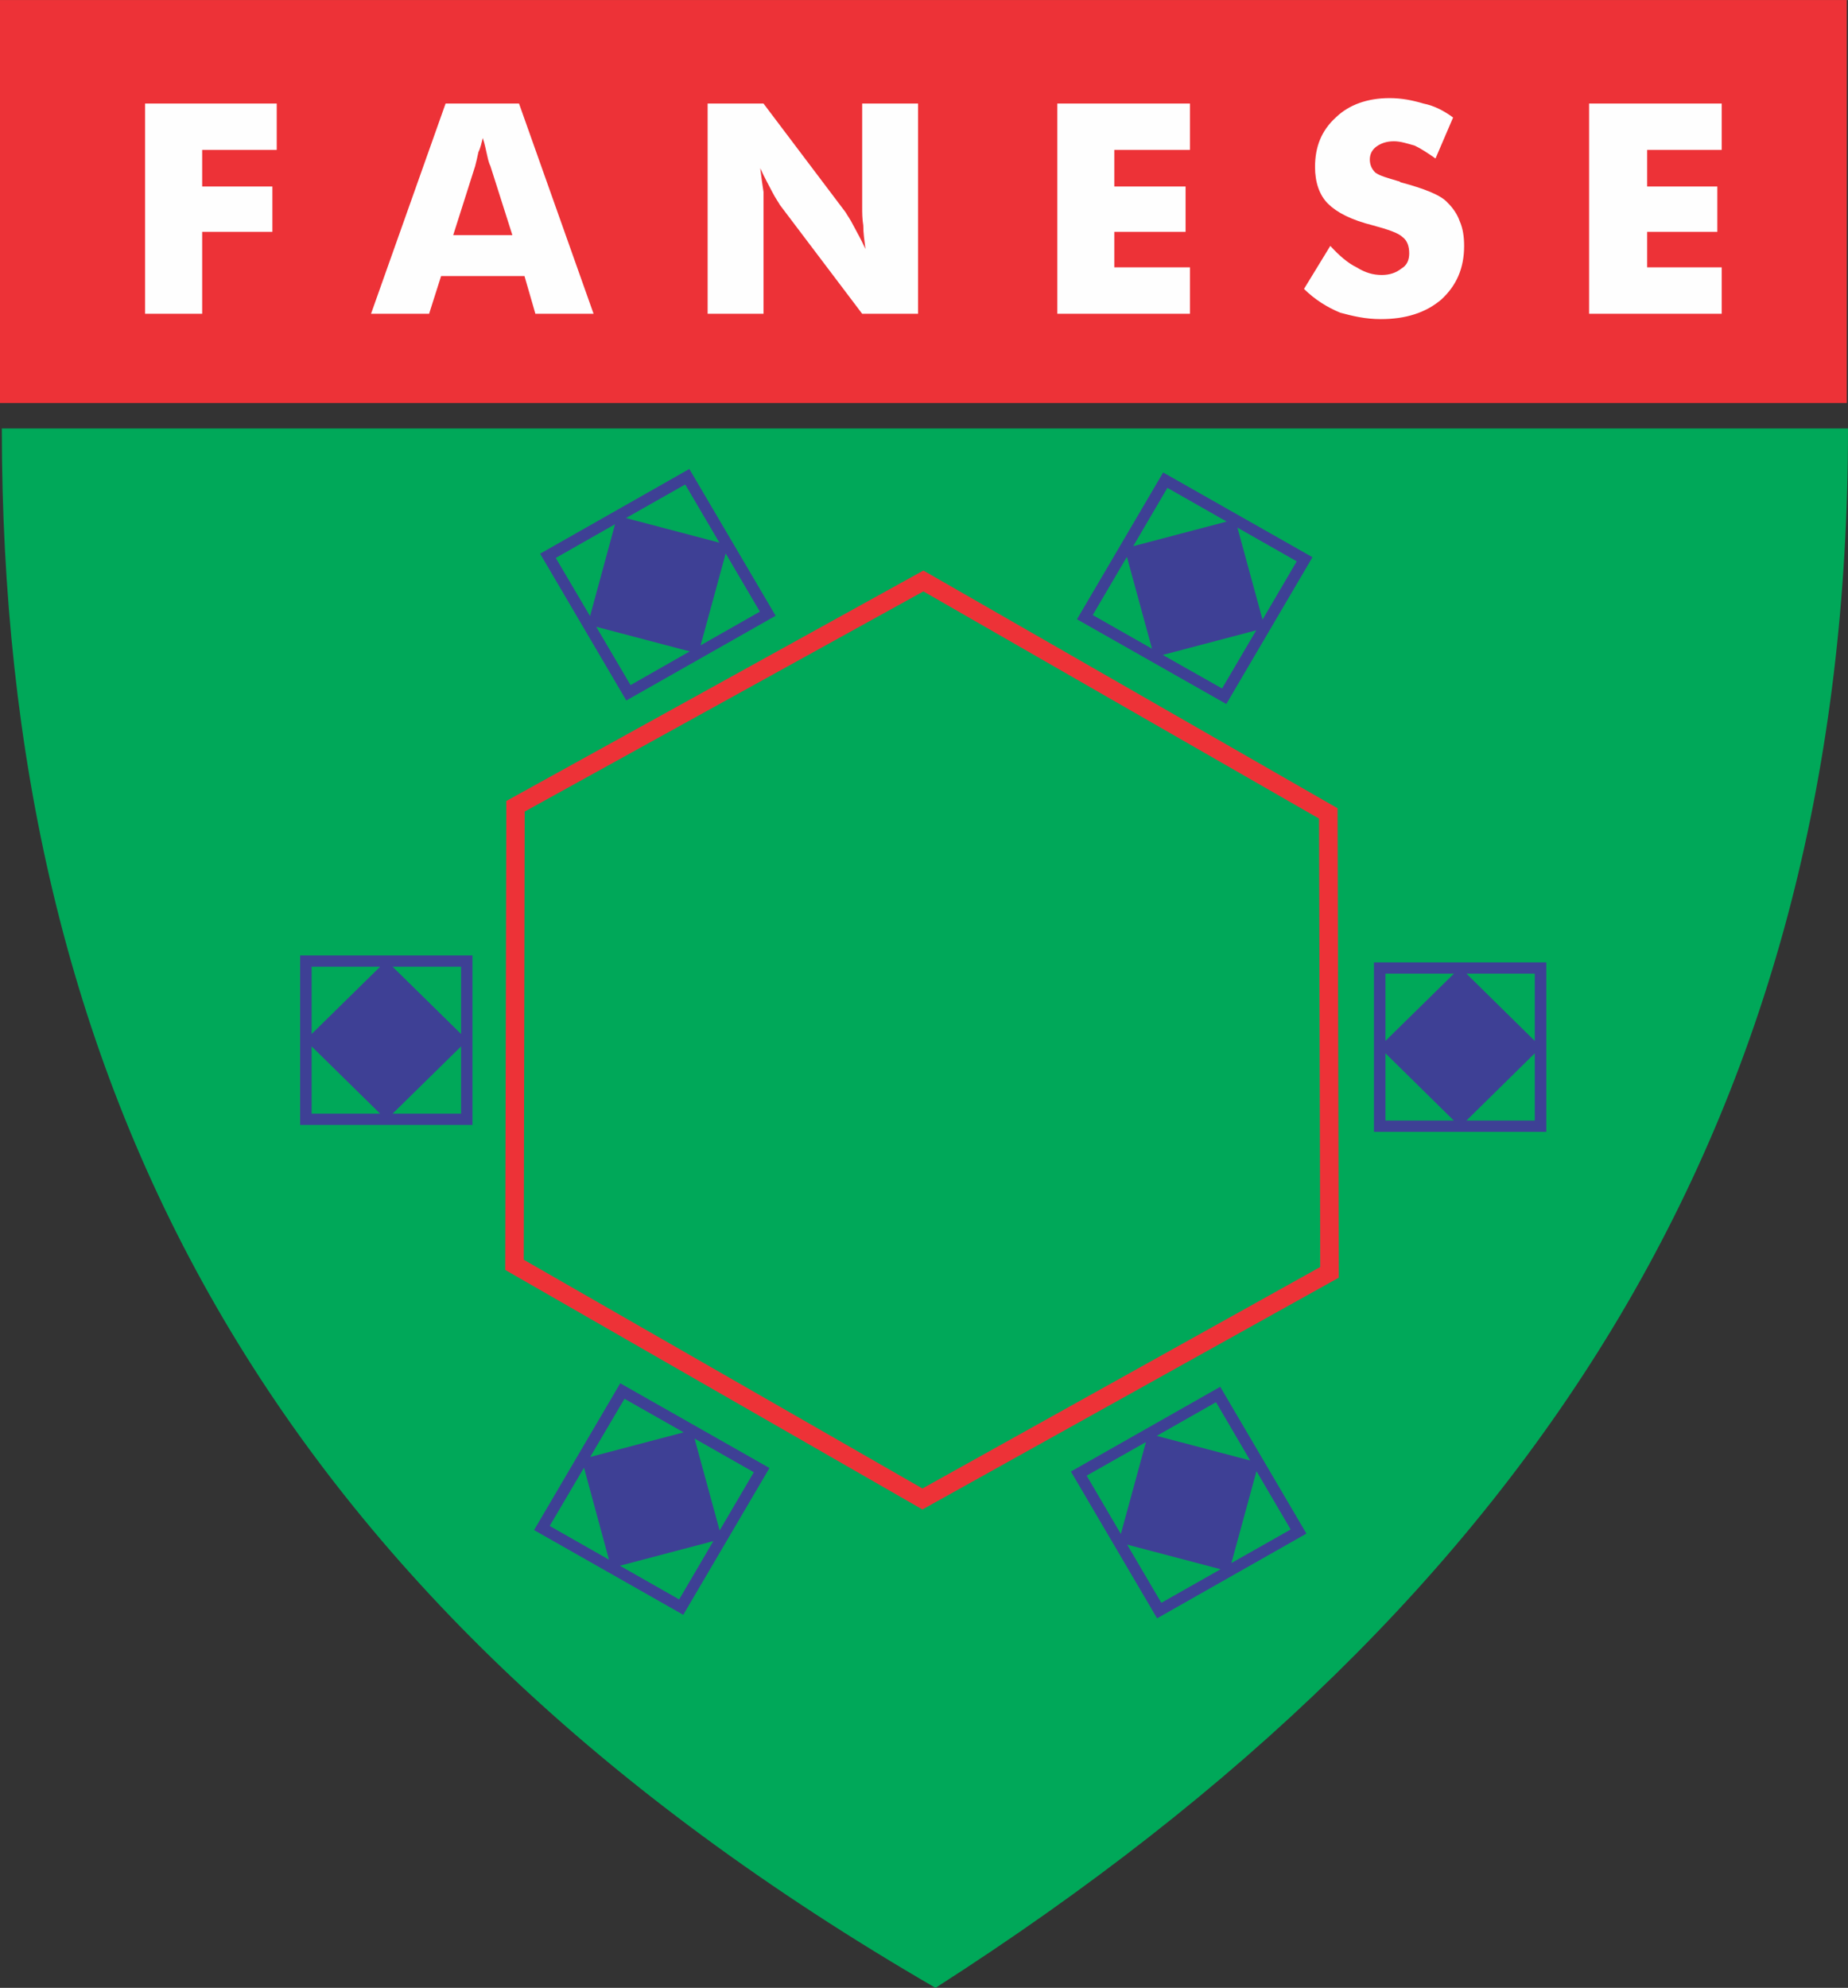 <?xml version="1.0" encoding="UTF-8"?>
<!DOCTYPE svg PUBLIC "-//W3C//DTD SVG 1.1//EN" "http://www.w3.org/Graphics/SVG/1.1/DTD/svg11.dtd">
<!-- Creator: CorelDRAW X7 -->
<svg xmlns="http://www.w3.org/2000/svg" xml:space="preserve" width="152.457mm" height="163.973mm" version="1.1" style="shape-rendering:geometricPrecision; text-rendering:geometricPrecision; image-rendering:optimizeQuality; fill-rule:evenodd; clip-rule:evenodd"
viewBox="0 0 15246 16397"
 xmlns:xlink="http://www.w3.org/1999/xlink">
 <rect x="0" y="0" width="15246" height="16397" fill="#333333" stroke="none"/>
 <defs>
  <style type="text/css">
   <![CDATA[
    .fil1 {fill:#FEFEFE}
    .fil0 {fill:#ED3237}
    .fil2 {fill:#00A859}
    .fil3 {fill:#3E4095}
   ]]>
  </style>
 </defs>
 <g id="Camada_x0020_1">
  <g id="_363454648">
   <g>
    <polygon class="fil0" points="0,0 15236,0 15236,3324 0,3324 "/>
    <path class="fil1" d="M1197 2588l0 -1734 1086 0 0 382 -615 0 0 302 579 0 0 374 -579 0 0 676 -471 0zm2542 -649l0 0 488 0 -181 -569c-9,-18 -18,-45 -27,-89 -9,-36 -18,-89 -36,-143 -9,36 -18,80 -36,116 -9,44 -18,80 -27,116l-181 569zm-678 649l0 0 615 -1734 606 0 615 1734 -480 0 -90 -311 -688 0 -99 311 -479 0zm2777 0l0 0 0 -1734 461 0 678 898c9,18 36,53 63,107 28,53 64,115 100,195 -9,-71 -18,-133 -18,-195 -9,-54 -9,-107 -9,-143l0 -862 461 0 0 1734 -461 0 -679 -898c-9,-18 -36,-54 -63,-107 -27,-53 -63,-116 -99,-196 9,71 18,143 27,196 0,53 0,107 0,151l0 854 -461 0zm2885 0l0 0 0 -1734 1094 0 0 382 -624 0 0 302 588 0 0 374 -588 0 0 293 624 0 0 383 -1094 0zm2252 -560l0 0c73,80 145,142 217,177 73,45 136,63 208,63 64,0 118,-18 163,-54 45,-26 63,-71 63,-124 0,-62 -18,-107 -54,-134 -36,-35 -117,-62 -244,-97 -181,-45 -299,-107 -371,-178 -72,-71 -108,-178 -108,-303 0,-169 54,-302 171,-409 109,-106 263,-160 444,-160 99,0 190,18 280,45 91,18 172,62 244,115l-145 338c-63,-44 -117,-80 -171,-106 -64,-18 -118,-36 -172,-36 -63,0 -109,18 -145,44 -36,27 -54,63 -54,107 0,45 18,80 45,107 36,27 99,44 190,71 0,0 9,0 18,9 199,53 335,107 389,169 45,44 81,98 99,151 28,62 37,133 37,205 0,186 -64,329 -190,444 -127,107 -290,160 -498,160 -126,0 -235,-26 -334,-53 -109,-45 -208,-107 -299,-196l217 -355zm2135 560l0 0 0 -1734 1094 0 0 382 -615 0 0 302 579 0 0 374 -579 0 0 293 615 0 0 383 -1094 0z"/>
    <path class="fil2" d="M7718 16397c5024,-3218 7528,-7284 7528,-12863l-15231 0c0,5380 2148,9645 7703,12863z"/>
    <path class="fil0" d="M4177 6607l3441 -1901 3417 1961 10 3872 -3435 1912 -3442 -1976 9 -3868zm152 87l0 0 -8 3697 3289 1887 3282 -1827 -10 -3699 -3264 -1874 -3289 1816z"/>
    <path class="fil3" d="M2476 7881l1422 0 0 1398 -1422 0 0 -1398zm95 648l0 0 565 -555 -565 0 0 555zm668 -555l0 0 565 555 0 -555 -565 0zm565 657l0 0 -565 555 565 0 0 -555zm-668 555l0 0 -565 -555 0 555 565 0z"/>
    <path class="fil3" d="M5687 3868l712 1211 -1232 699 -711 -1211 1231 -699zm-523 405l0 0 771 203 -282 -480 -489 277zm823 292l0 0 -207 758 489 -278 -282 -480zm-297 808l0 0 -771 -203 283 481 488 -278zm-822 -291l0 0 206 -758 -489 278 283 480z"/>
    <path class="fil3" d="M10828 4596l-711 1211 -1232 -699 711 -1211 1232 699zm-619 -244l0 0 207 759 282 -481 -489 -278zm155 847l0 0 -771 203 489 277 282 -480zm-860 152l0 0 -207 -758 -282 480 489 278zm-155 -846l0 0 771 -203 -489 -278 -282 481z"/>
    <path class="fil3" d="M12757 9336l-1422 0 0 -1398 1422 0 0 1398zm-95 -648l0 0 -564 555 564 0 0 -555zm-668 555l0 0 -564 -555 0 555 564 0zm-564 -657l0 0 565 -555 -565 0 0 555zm668 -555l0 0 564 555 0 -555 -564 0z"/>
    <path class="fil3" d="M9546 13349l-711 -1211 1232 -699 711 1211 -1232 699zm524 -405l0 0 -771 -203 282 480 489 -277zm-823 -291l0 0 207 -758 -489 277 282 481zm296 -809l0 0 771 203 -282 -481 -489 278zm823 291l0 0 -207 758 489 -277 -282 -481z"/>
    <path class="fil3" d="M4406 12621l711 -1211 1231 699 -711 1211 -1231 -699zm618 244l0 0 -206 -759 -283 481 489 278zm-155 -847l0 0 771 -203 -488 -277 -283 480zm861 -152l0 0 207 758 282 -480 -489 -278zm155 846l0 0 -771 203 489 278 282 -481z"/>
   </g>
  </g>
 </g>
</svg>
